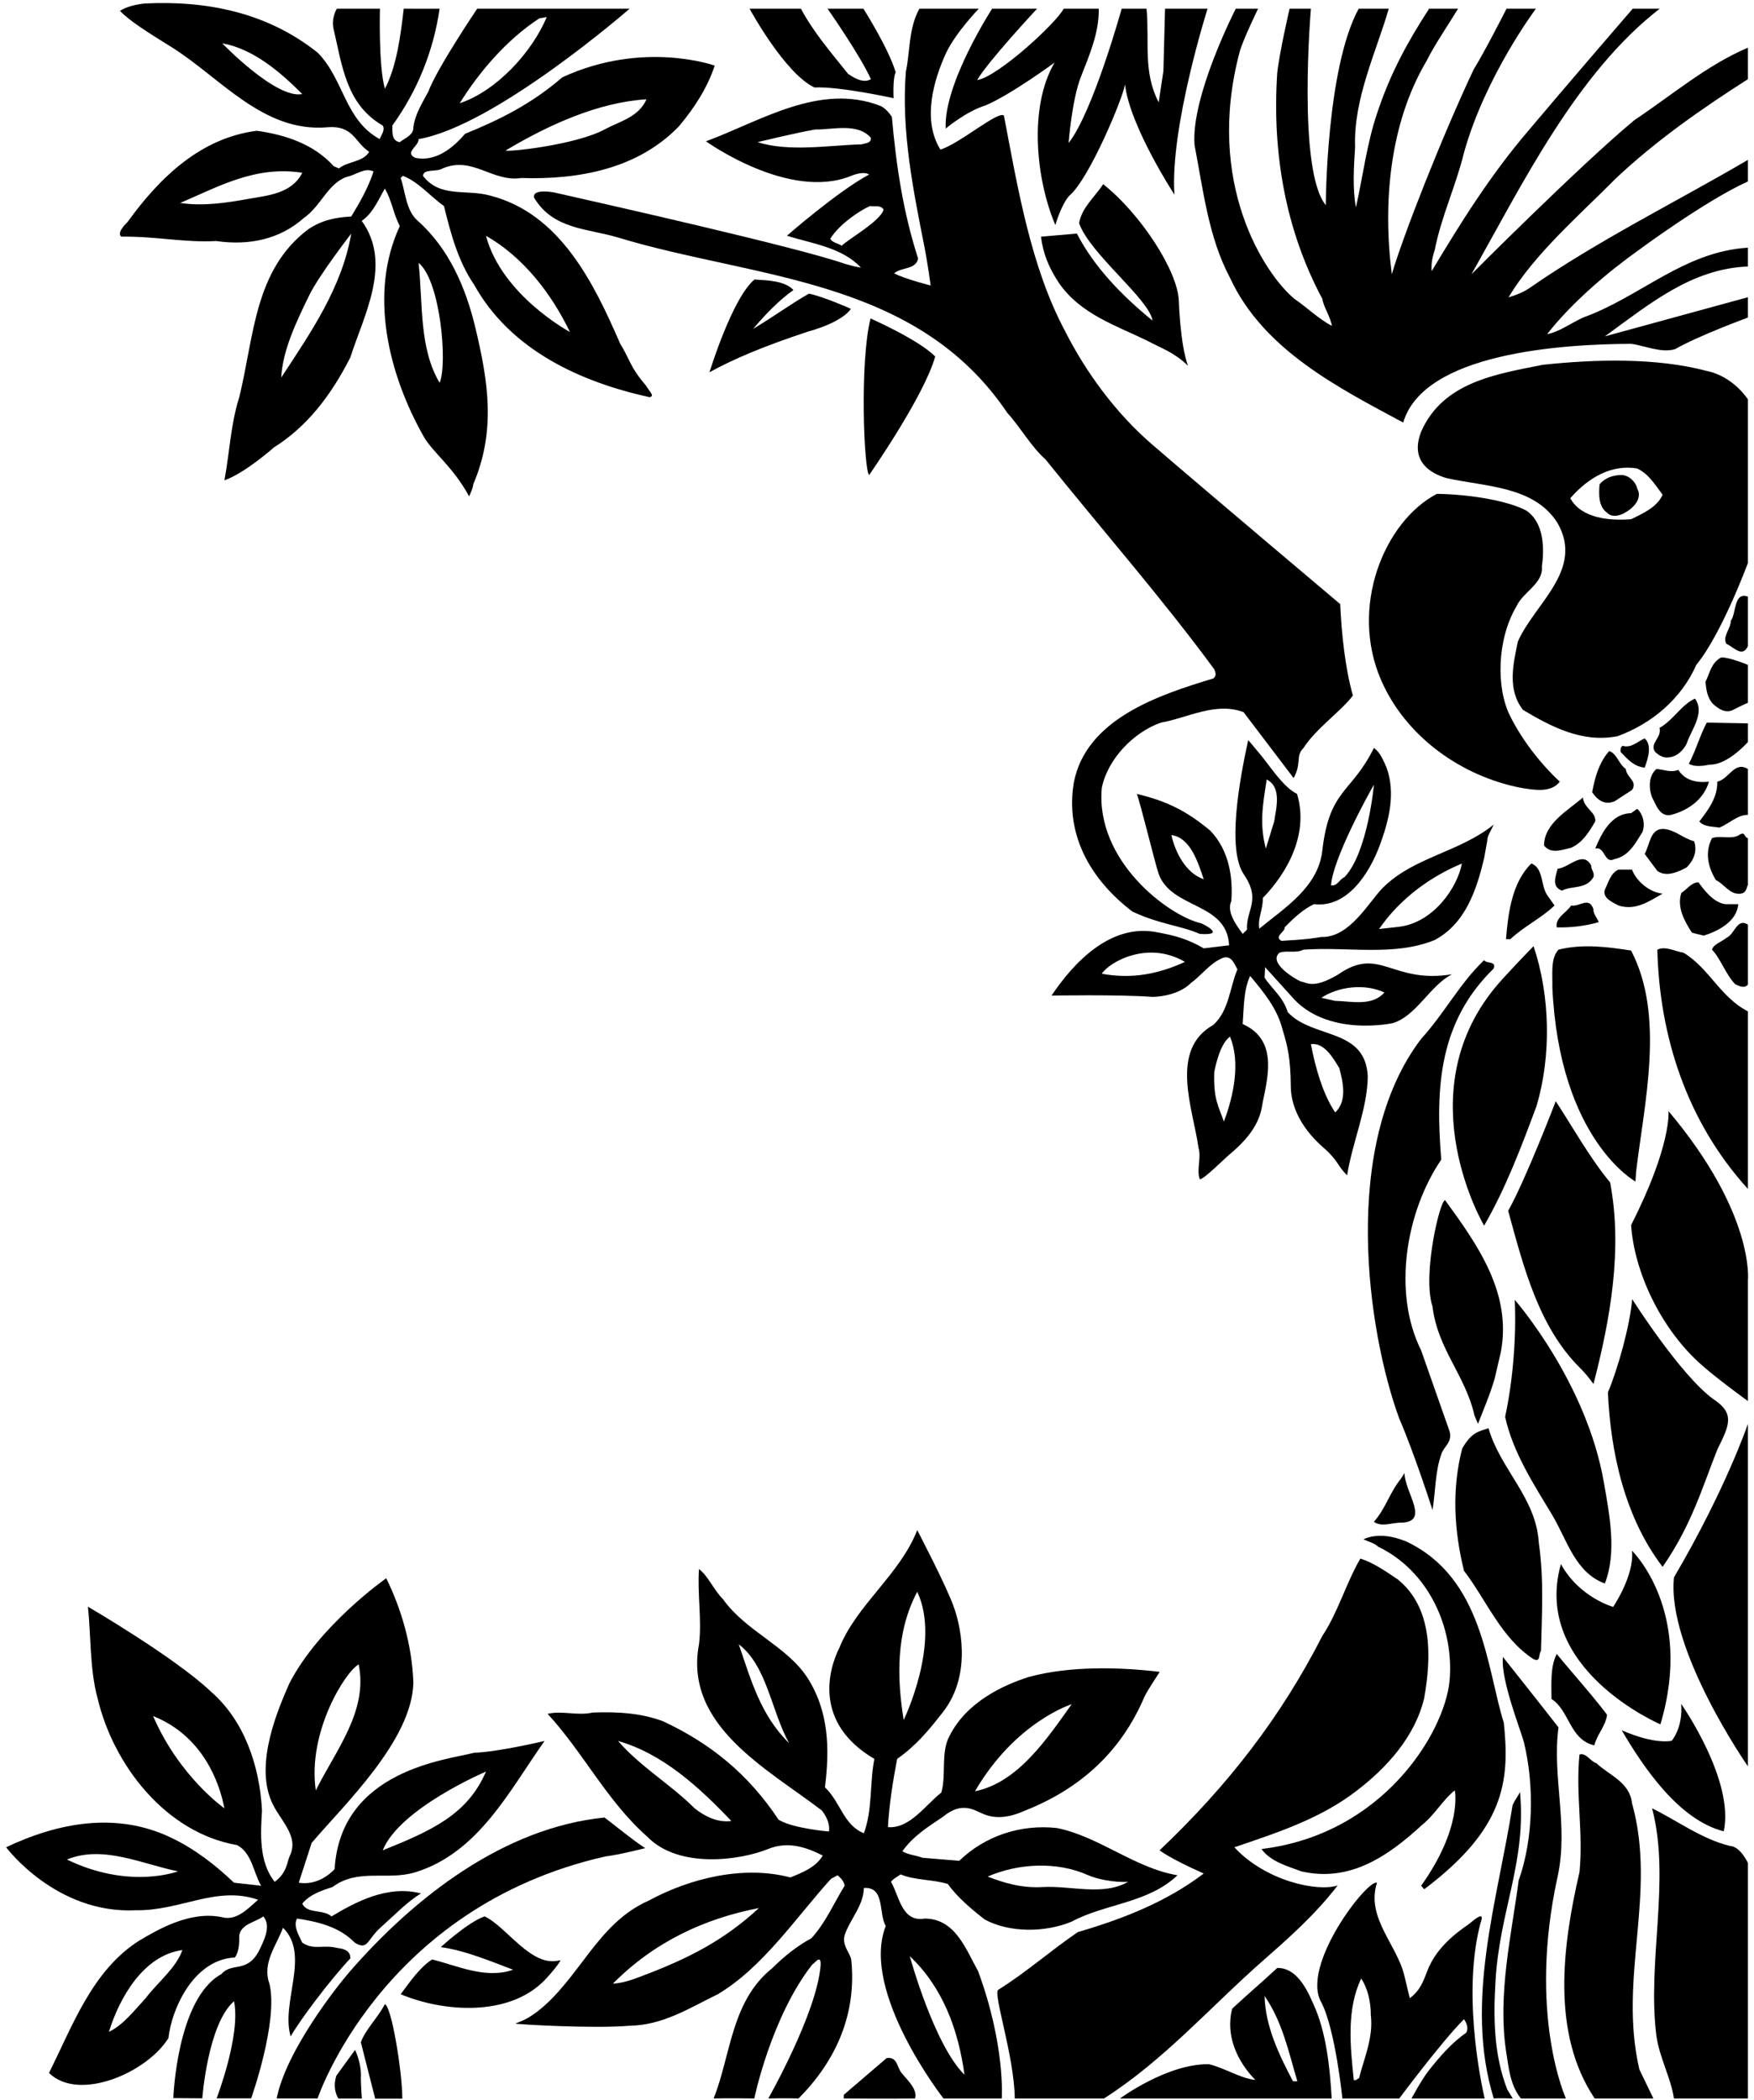 <?xml version="1.0" encoding="UTF-8"?>
<svg xmlns="http://www.w3.org/2000/svg" xmlns:xlink="http://www.w3.org/1999/xlink" width="401pt" height="480pt" viewBox="0 0 401 480" version="1.1">
<g id="surface1">
<path style=" stroke:none;fill-rule:nonzero;fill:rgb(0%,0%,0%);fill-opacity:1;" d="M 273.102 33.199 C 275.102 43.602 276.301 54.301 281.199 63.5 C 288.801 80 306.102 88.699 320.801 96.602 C 325.5 80.648 357.125 78.676 372.898 78.602 C 376 79 379.898 80.801 383 79.801 C 388.398 76.699 399.609 72.602 399.609 72.602 L 399.609 67.949 L 366.898 76.898 C 377.102 69.5 386.711 61.426 399.609 60.926 L 399.609 56.625 C 384.91 57.523 375 67.898 361.898 72.602 C 359.102 73.898 356.398 75.898 353.699 76.398 C 359.301 69.199 367.699 62.102 374.602 57.199 C 374.602 57.199 389.711 45.977 399.609 41.477 L 399.609 36.551 C 383.41 46.051 365.281 54.992 349.602 65.898 C 348.449 66.699 346.75 67.426 344.875 67.977 C 350.875 57.977 360.898 49.398 369.301 40.898 C 378.602 32.102 389.41 24.602 399.609 18.102 L 399.609 10.898 C 390.211 14.898 382.301 21.699 373.602 27.5 C 361 38 336.398 62.699 336.398 62.699 C 347.898 42.398 360.25 16.887 379.449 1.984 L 373.273 1.984 C 373.273 1.984 357.199 20.602 349.398 29.898 C 340.602 40.199 333.898 51 327.301 62 C 327.199 60.301 327.398 59 328 57.199 C 329.5 49.5 332.852 42.5 334.699 34.898 C 339.574 17.375 351.148 1.984 351.148 1.984 L 344.426 1.984 C 344.426 1.984 339.398 11.898 336.898 15.898 C 329.602 31.398 320.75 53.949 318.199 62.699 C 316.102 46.398 317.699 28.199 326.102 14 C 328 10.199 331.227 5.484 333.352 1.984 L 326.727 1.984 C 321.926 9.387 317.875 16.648 314.801 26 C 312.5 32.801 311.602 40.199 310 47.398 C 309.199 43.398 309.5 38.102 309.801 33.699 C 309.398 22.602 314.602 11.984 317.5 1.984 L 310.625 1.984 C 303.176 15.637 303.102 46.898 303.102 46.898 C 296.551 38.949 299.699 1.984 299.699 1.984 L 294.824 1.984 C 294.824 1.984 292.5 12 292 16.699 C 290.801 34.898 293.898 52.602 302.301 68.301 C 302.602 70.199 304.199 72.5 304.5 74.5 C 301.398 72.898 298.602 70.102 295.898 68.301 C 289.102 62.602 275.461 41.879 283.398 11.898 C 284.121 9.176 287.625 1.984 287.625 1.984 L 282.523 1.984 C 282.523 1.984 272.191 22.094 273.102 33.199 "/>
<path style=" stroke:none;fill-rule:nonzero;fill:rgb(0%,0%,0%);fill-opacity:1;" d="M 399.609 91.301 C 399.609 91.301 396.301 86.051 390.199 84.801 C 378.699 81.75 364.801 82.102 352.699 83.398 C 342.125 85.523 329.898 87.301 324.898 98.699 C 322.195 105.66 327.328 108.32 330.699 109.301 C 339.699 111.301 350.801 111.102 356.102 119.602 C 362.199 130.301 350.801 138 347 146.699 C 346 151.625 344.5 157.602 348.199 162.301 C 354.602 166.102 361.699 169.898 369.801 168.301 C 377.5 165.5 384.398 159.801 387.801 152 C 393.602 145 399.609 128.699 399.609 128.699 Z M 372.898 118.699 C 368 119.102 361.5 118.5 359 113.898 C 363.102 109.199 368.398 106.102 374.301 107.102 C 376.801 108.301 378.102 110.398 380.102 113.102 C 378.898 115.898 375.602 117.398 372.898 118.699 "/>
<path style=" stroke:none;fill-rule:nonzero;fill:rgb(0%,0%,0%);fill-opacity:1;" d="M 399.609 136.398 C 396.309 135.199 396.977 140.301 395.699 141.898 C 395.699 143.801 393.699 145.5 394.699 147.199 C 396.398 147.898 398.309 150.5 399.609 147.699 L 399.609 136.398 "/>
<path style=" stroke:none;fill-rule:nonzero;fill:rgb(0%,0%,0%);fill-opacity:1;" d="M 399.609 152 C 399.609 152 395.301 150.199 393.5 150.301 C 391.199 151.5 390.898 153.898 389.898 155.898 C 390.102 157.699 390.301 159.5 391.602 160.898 C 392.699 161.898 394.398 163.199 396.199 162.301 C 397.5 161.602 399.609 160.648 399.609 160.648 L 399.609 152 "/>
<path style=" stroke:none;fill-rule:nonzero;fill:rgb(0%,0%,0%);fill-opacity:1;" d="M 399.609 165.375 L 390.199 165.199 C 388.602 168.199 387.699 171.602 386.102 174.602 C 387.398 175.398 389.398 175.102 390.898 174.801 C 395 174.898 399.609 169.625 399.609 169.625 L 399.609 165.375 "/>
<path style=" stroke:none;fill-rule:nonzero;fill:rgb(0%,0%,0%);fill-opacity:1;" d="M 399.609 175.801 C 396.535 173.898 395.301 178.102 392.602 178.699 C 392.699 182.301 390.5 185.199 388.5 187.801 C 389.699 189.102 391.5 188.898 393.102 189.199 C 395.301 188.301 397.336 186.199 399.609 186.301 L 399.609 175.801 "/>
<path style=" stroke:none;fill-rule:nonzero;fill:rgb(0%,0%,0%);fill-opacity:1;" d="M 399.609 191.602 C 398.734 191.5 399.102 190.199 397.898 190.699 C 396.102 192.102 393.398 190.898 391.398 191.602 C 389.699 194.898 390.5 198.301 392.301 201.199 C 394.199 202.102 395.5 204.602 397.898 204.301 C 399.5 204.176 399.336 202.301 399.609 202.398 L 399.609 191.602 "/>
<path style=" stroke:none;fill-rule:nonzero;fill:rgb(0%,0%,0%);fill-opacity:1;" d="M 399.609 211.375 C 397.07 209.773 396.602 213.602 394.699 214.398 C 393.602 215.301 391.699 215.898 391.398 217.102 C 393.398 219.199 394.5 222.699 396.699 225 C 397.5 225.398 398.871 226.074 399.609 225.074 L 399.609 211.375 "/>
<path style=" stroke:none;fill-rule:nonzero;fill:rgb(0%,0%,0%);fill-opacity:1;" d="M 399.609 231.199 C 393.309 228 390.801 221.398 384.898 217.801 C 382.898 217.5 380.801 216.199 378.898 217.102 C 379.398 236.898 385.609 256.398 399.609 271.801 L 399.609 231.199 "/>
<path style=" stroke:none;fill-rule:nonzero;fill:rgb(0%,0%,0%);fill-opacity:1;" d="M 381.449 254 C 381.449 254 382.25 261.699 372.898 280.074 C 373.648 290.727 379.5 303.25 388.301 311.398 C 391.91 314.742 399.609 320.301 399.609 320.301 L 399.609 292.699 C 399.609 292.699 401.273 277.574 381.449 254 "/>
<path style=" stroke:none;fill-rule:nonzero;fill:rgb(0%,0%,0%);fill-opacity:1;" d="M 399.609 403.801 L 399.609 325.5 C 399.609 325.5 394.598 340.352 382.699 360.602 C 381 377.102 399.609 403.801 399.609 403.801 "/>
<path style=" stroke:none;fill-rule:nonzero;fill:rgb(0%,0%,0%);fill-opacity:1;" d="M 395.5 422 C 389 420.398 383.602 416.301 377.699 413.398 C 382 429.699 376.5 448.5 378.699 465.5 C 379.398 470.398 382 475.027 382.699 479.73 L 399.609 479.73 L 399.609 425.898 C 399.609 425.898 397.898 422.102 395.5 422 "/>
<path style=" stroke:none;fill-rule:nonzero;fill:rgb(0%,0%,0%);fill-opacity:1;" d="M 386.801 213.199 C 387.699 213.5 388.898 213.699 389.5 213.898 C 392.699 212.898 397.102 210.699 397.398 206.699 L 394.5 206.699 C 391.801 206.398 389.699 203.602 388.301 201.699 C 386.699 201.699 385.602 203.398 384.398 204.102 C 383.301 207.301 385.102 210.602 386.801 213.199 "/>
<path style=" stroke:none;fill-rule:nonzero;fill:rgb(0%,0%,0%);fill-opacity:1;" d="M 370.75 395.547 C 375.699 404 383.844 416.09 394.09 418.656 C 396.578 406.91 384.352 389.527 384.352 389.527 C 384.789 395.012 382.191 397.953 382.191 397.953 C 382.191 397.953 378.512 398.945 370.75 395.547 "/>
<path style=" stroke:none;fill-rule:nonzero;fill:rgb(0%,0%,0%);fill-opacity:1;" d="M 391.699 319.852 C 384.148 314.352 373.148 297 373.148 297 C 372.648 303 369.898 312.898 367.602 318.301 C 368.199 331.898 371.398 346.801 380.102 358.199 C 386.801 348.551 389.25 339.801 392.648 331.301 C 395.352 325.852 396.727 323.137 391.699 319.852 "/>
<path style=" stroke:none;fill-rule:nonzero;fill:rgb(0%,0%,0%);fill-opacity:1;" d="M 377.699 182.301 C 378.602 183.898 379.398 186.801 382 186.301 C 385.898 185.301 389.5 182.801 390.699 178.699 C 387.801 179 385.199 178.398 383.699 176 C 382 176.699 380.301 175.898 378.699 175.801 C 376.898 177.301 376.898 180.199 377.699 182.301 "/>
<path style=" stroke:none;fill-rule:nonzero;fill:rgb(0%,0%,0%);fill-opacity:1;" d="M 378.398 171.898 C 379.398 172.801 380.398 173.398 381.801 173.102 C 383.398 172.898 384.898 171.5 385.602 170 C 386.602 166.898 389.898 163 387.5 159.699 C 384.398 161.102 382.5 164.699 379.398 166.398 C 380 168.602 377 170 378.398 171.898 "/>
<path style=" stroke:none;fill-rule:nonzero;fill:rgb(0%,0%,0%);fill-opacity:1;" d="M 378.898 199.102 C 381 200.602 383.699 199.301 385.602 198.301 C 387.199 196.699 388.102 194.602 387.301 192.301 C 384.801 191.699 383 189.699 380.301 189.5 C 377.199 189.398 377.199 193.199 376 195.199 L 378.898 199.102 "/>
<path style=" stroke:none;fill-rule:nonzero;fill:rgb(0%,0%,0%);fill-opacity:1;" d="M 373.102 354.5 C 373.699 360.148 368.801 367.352 368.801 367.352 C 368.801 367.352 361.102 365.25 356.852 357.551 C 350.102 381.602 379.602 394.199 379.602 394.199 C 387.352 368.25 373.102 354.5 373.102 354.5 "/>
<path style=" stroke:none;fill-rule:nonzero;fill:rgb(0%,0%,0%);fill-opacity:1;" d="M 373.102 198.801 L 370 198.801 C 368.199 199.602 367.699 201.801 366.898 203.398 C 366.301 205.398 368.801 206.301 370 207 C 374 208.301 377.199 205.898 380.102 204.301 C 377.199 204 374.199 201.602 373.102 198.801 "/>
<path style=" stroke:none;fill-rule:nonzero;fill:rgb(0%,0%,0%);fill-opacity:1;" d="M 373.102 412.199 C 372.602 407.398 367.801 405.801 365 403.102 C 363.602 402.699 362.602 400.602 361.102 401.102 C 360.199 410.301 362 418.801 361.102 428 C 357.102 445.199 354.699 464.98 364.574 479.73 L 378 479.73 L 374.801 473.102 C 369.898 452.199 378.898 432.898 373.102 412.199 "/>
<path style=" stroke:none;fill-rule:nonzero;fill:rgb(0%,0%,0%);fill-opacity:1;" d="M 371 170.5 C 370.398 170.801 370.5 171.398 370.5 171.898 C 372.301 173.801 373.602 175.199 376 175.5 C 376.699 173.602 377.801 170.398 376 168.801 C 374.398 169.5 372.898 171.102 371 170.5 "/>
<path style=" stroke:none;fill-rule:nonzero;fill:rgb(0%,0%,0%);fill-opacity:1;" d="M 374.051 267.824 C 375.926 252.051 380.699 232.199 372.898 217.301 C 367.699 216.5 361.898 215.699 356.301 217.102 C 354.398 219.102 355 223 354.898 225.699 C 356.5 260.602 373.898 270.102 373.898 270.102 L 374.051 267.824 "/>
<path style=" stroke:none;fill-rule:nonzero;fill:rgb(0%,0%,0%);fill-opacity:1;" d="M 369.102 196.398 C 372.398 195.699 373.801 192.898 375.5 190.199 C 376.199 188.301 375.602 186.102 374.301 184.898 L 372.898 185.898 C 368.301 186 366.102 190.602 364.699 194 C 367 193.398 366.699 197.602 369.102 196.398 "/>
<path style=" stroke:none;fill-rule:nonzero;fill:rgb(0%,0%,0%);fill-opacity:1;" d="M 370.699 108.602 C 368.801 108.602 367 109.199 365.699 110.699 C 365.5 112.898 365.398 115.801 367.398 117.199 C 368.699 118.602 370.898 117.602 371.5 117.199 C 373.398 116.199 375.602 113.898 374.301 111.699 C 374 110.199 372.398 108.602 370.699 108.602 "/>
<path style=" stroke:none;fill-rule:nonzero;fill:rgb(0%,0%,0%);fill-opacity:1;" d="M 367.898 171.699 C 365.5 174.398 364.602 177.898 364 181.102 C 365.199 182.898 366.801 184.102 369.102 183.199 L 373.102 180.602 C 374.5 178.602 371.801 177.699 371.699 175.801 C 370 174.602 369.699 172.301 367.898 171.699 "/>
<path style=" stroke:none;fill-rule:nonzero;fill:rgb(0%,0%,0%);fill-opacity:1;" d="M 361.102 312.602 C 362.625 314.125 362.977 314.648 364.301 316.398 C 368.211 301.379 370.988 285.422 368.102 270.301 C 363.5 264.801 359.176 257.051 355.676 251.75 C 355.676 251.75 348.801 269.699 344.801 276.801 C 348.301 289.602 351.75 303.25 361.102 312.602 "/>
<path style=" stroke:none;fill-rule:nonzero;fill:rgb(0%,0%,0%);fill-opacity:1;" d="M 366.898 362 C 369.699 354.898 367.938 346.18 366.699 339 C 362.699 315.801 346.301 297.148 346.301 297.148 C 346.699 305.449 345.898 315.602 344.102 323.898 C 345.898 332.102 350.699 339.398 354.898 346.398 C 358.301 352.102 360.102 359.5 366.898 362 "/>
<path style=" stroke:none;fill-rule:nonzero;fill:rgb(0%,0%,0%);fill-opacity:1;" d="M 364.5 399 C 365.102 396.5 367.102 394.602 367.398 392 C 364.102 387.602 359.398 382.398 355.898 378.102 C 354.398 381.102 354.699 384.801 354.699 388.398 C 358.898 391.102 358.801 397.699 364.5 399 "/>
<path style=" stroke:none;fill-rule:nonzero;fill:rgb(0%,0%,0%);fill-opacity:1;" d="M 365.5 210.801 C 365.102 209.801 364.199 208.801 364.301 207.898 C 363.301 204.801 361.102 207.398 359.199 207 C 358.102 208.699 355.5 209.801 355.898 212 C 359 212.102 362.5 211.699 365.5 210.801 "/>
<path style=" stroke:none;fill-rule:nonzero;fill:rgb(0%,0%,0%);fill-opacity:1;" d="M 353 193.301 C 354.602 195.301 357 194.301 359.199 193.801 C 361.898 192.602 363.398 190 364.699 187.801 C 365 185.699 362 184.699 361.898 182.301 C 358.602 185.199 353 188.199 353 193.301 "/>
<path style=" stroke:none;fill-rule:nonzero;fill:rgb(0%,0%,0%);fill-opacity:1;" d="M 364.301 200.5 C 364.602 199.398 363.699 198.801 363.801 197.898 C 361.898 194.301 358.699 198.398 356.102 198.602 C 355.699 200.301 354.602 202.699 357.102 203.602 C 359.398 202.398 362.602 203.398 364.301 200.5 "/>
<path style=" stroke:none;fill-rule:nonzero;fill:rgb(0%,0%,0%);fill-opacity:1;" d="M 356.102 429 C 358.656 417.312 354.801 406.301 356.301 394.898 C 352.199 389.602 343.602 378.801 343.602 378.801 C 343 383.898 347.84 396 348.398 398.301 C 350.785 408.055 350.602 420.301 347.199 429.898 C 345.5 442.602 342.398 455.898 344.301 468.801 C 344.898 472.301 345.102 476.453 347.699 479.73 L 358 479.73 C 358 479.73 349.199 460.523 356.102 429 "/>
<path style=" stroke:none;fill-rule:nonzero;fill:rgb(0%,0%,0%);fill-opacity:1;" d="M 348.898 116.699 C 345.051 114.625 336.648 113.023 328.5 112.898 C 316.426 119.227 308.426 138.824 315.801 155.602 C 321.516 168.598 334.301 177.5 347.699 180.102 C 350.75 180.602 354.602 181.301 356.602 178.699 C 352.199 174.602 348 169.199 345.301 163.801 C 342 157.375 342.199 146.199 346.699 138.602 C 348.199 135.301 352.898 133.398 352.5 129.5 C 353.102 125.398 353 119.398 348.898 116.699 "/>
<path style=" stroke:none;fill-rule:nonzero;fill:rgb(0%,0%,0%);fill-opacity:1;" d="M 353.699 204.602 C 352.199 202.301 352.898 198.5 350.102 197.398 C 345.699 201.699 344.801 208.602 344.301 214.699 L 345.301 214.699 C 348.5 211.699 352.398 209.898 355.398 207 L 353.699 204.602 "/>
<path style=" stroke:none;fill-rule:nonzero;fill:rgb(0%,0%,0%);fill-opacity:1;" d="M 341.699 225.898 C 321.699 250.449 339.301 280.199 339.301 280.199 C 344.301 271.5 347.801 262.199 351.301 252.801 C 354.699 241.301 354.398 227.602 350.602 216.301 C 350.602 216.301 344.137 222.906 341.699 225.898 "/>
<path style=" stroke:none;fill-rule:nonzero;fill:rgb(0%,0%,0%);fill-opacity:1;" d="M 350.602 379.301 C 352.301 380.102 351.699 378.102 352.301 377.398 C 352.5 369 353 361 351.801 352.699 C 351.199 342.398 343 335.898 340.301 326.5 C 337.898 327.301 336.449 327.449 334.301 331.102 C 331.898 340.301 332.398 349.801 334.699 359.102 C 339.898 365.898 343.199 374.5 350.602 379.301 "/>
<path style=" stroke:none;fill-rule:nonzero;fill:rgb(0%,0%,0%);fill-opacity:1;" d="M 341.898 453 C 342.801 436.801 349 425.75 347.5 409.648 C 346.898 410.949 346.676 410.824 345.801 412.699 C 342.398 434.5 334.699 457.629 341.5 479.73 C 342.398 479.629 345.852 479.73 345.852 479.73 L 344.602 477.699 C 341.5 469.801 341.398 461.199 341.898 453 "/>
<path style=" stroke:none;fill-rule:nonzero;fill:rgb(0%,0%,0%);fill-opacity:1;" d="M 325.602 431.898 C 343.926 418.102 345.227 407.301 343.801 393.852 C 339.875 381.352 339.102 360.699 321.5 352.398 C 318.398 351.102 314.699 350.5 311.699 351.898 C 313.148 352.574 314.102 352.699 315.102 353.602 C 326.5 359.102 332.5 372 331.398 384.301 C 330.199 396.199 316.125 419.375 288.398 422.699 C 290.5 425.602 294.301 426.602 297.5 427.801 C 308.602 430.398 317.398 424.301 325.102 417.199 C 328 414.898 329.898 411.398 332.602 409.301 C 332.602 409.301 334.426 417.75 324.898 431.102 L 325.602 431.898 "/>
<path style=" stroke:none;fill-rule:nonzero;fill:rgb(0%,0%,0%);fill-opacity:1;" d="M 337.898 325.5 C 339.102 322.398 340.625 318.875 341.699 315.199 L 343.102 309.199 C 345.699 295.699 337.898 284.699 330.398 274.398 C 329.301 274 325.102 291.301 327.5 298.699 C 328.699 308.5 335 314.324 337.102 323.625 L 337.898 325.5 "/>
<path style=" stroke:none;fill-rule:nonzero;fill:rgb(0%,0%,0%);fill-opacity:1;" d="M 293.199 235.301 C 294.426 239.352 295.023 241.875 295.102 248.301 C 295.102 252.227 296.891 257.41 302.602 262.398 C 305.898 265.25 305.75 266.5 307.977 268.699 C 309.176 261.102 312.602 253.602 312.699 246.102 C 312.199 234.898 300.102 237.574 294.398 231.375 C 293.324 227.875 290.801 226.102 289.102 223.5 L 289.227 221.102 L 295.102 227.602 C 303.148 237.273 318.398 233.898 318.398 233.898 C 323.801 232.301 326.977 225.227 331.977 222.727 C 318.148 225 315.449 216.102 305.898 222.801 C 300.023 226.273 298.699 224.5 297.375 224.375 C 295.926 223.727 289.898 220.102 292.5 217.801 C 294.199 217.199 296.199 218 298 217.102 C 308.324 216.398 318.727 218.676 328 214.898 C 335.102 211.102 337.602 203.301 339.301 196.199 L 340 192.301 C 340.102 190.898 340.5 190.625 341.5 188.5 C 333.602 194.898 323.102 195.898 316 203.102 C 312.801 206.426 308.5 214.398 302.102 214.199 C 298 214.926 293.5 215 293 215.102 C 291.102 214.102 293.898 213 293.699 212 C 296.125 209.5 298.102 207.801 300.398 206.699 C 307.898 207.602 313 199.898 315.5 193.102 C 317.559 187.504 319.102 181.301 317 175.5 C 316.301 173.898 315.5 171.898 314.102 171 C 308.906 181.477 303.914 180.301 302.301 194.5 C 301.352 202.848 293.602 207.602 287.898 212.301 C 287.5 209.898 288.801 207.801 288.699 205.301 C 294.5 199.301 299.25 190.477 296.523 181.477 C 293.324 179.977 290.207 174.895 287.898 172.199 C 286.789 170.898 285.25 168.949 285.352 169.25 C 283.25 178.852 280.574 194.062 284.301 199.801 C 288.465 205.836 284.801 208 285.102 212.5 L 284.102 213.5 C 282.5 211.301 280.398 208.398 281.5 206 C 281.898 200.801 281.102 194.5 276.699 189.898 C 271.301 185.398 266.699 183.102 259.898 181.5 C 260.699 183.5 264 197.125 264.898 199.801 C 267.898 207.898 280.5 206.199 281 216.102 L 275.199 216.801 C 271.801 214.801 268.801 213.898 264.898 213.199 C 254.102 210.801 245.5 220 240.398 227.602 C 240.398 227.602 255.59 227.324 263.5 227.898 C 263.5 227.898 269.074 227.938 272.301 224.699 C 274.398 223.199 276.602 220.301 279.102 219.199 C 281.301 218 282.102 220.102 282.898 221.602 C 281.102 225.898 281 231 277.398 234.301 C 267.199 240 272.801 253.602 274 262.398 C 274.699 264.602 273.5 267.5 274.301 269.602 C 275.5 269.398 279.199 265.5 281.699 263.398 C 287.898 258.074 288.324 254.148 288.699 251.898 C 290.051 245.488 291.898 237.602 284.102 234.102 C 284.398 230 284.301 226.398 285.801 223.102 C 288.801 226.699 291.949 230.426 293.199 235.301 Z M 306.199 244.199 C 306.898 246.898 308.176 251.625 305.25 254.301 C 302.449 250.199 300.699 244 299.699 238.699 C 302.699 238.301 304.699 241.699 306.199 244.199 Z M 316.5 226.898 C 313.699 230.102 309 228.898 305.199 228.801 L 302.102 228.102 C 306 225.5 312.102 224.801 316.5 226.898 Z M 334.215 197.41 C 333.211 202.852 327.723 211.008 319.688 211.891 L 315.277 212.379 C 316.258 211.105 321.523 202.754 334.215 197.41 Z M 314.102 179.398 C 314.102 179.398 312.727 194.852 307.398 200.5 C 306.102 201.102 305.801 202.602 304.301 202.398 C 304.699 196.398 312.699 181.801 314.102 179.398 Z M 289.602 178.199 C 293.102 180 291.75 184.801 291.301 187.801 L 289.398 194 C 287.898 188.301 288.699 183.898 289.602 178.199 Z M 267.801 190.898 C 272.199 191.5 273.898 197.199 275.199 201 C 271.102 199.602 268.699 194.898 267.801 190.898 Z M 251.898 222.602 C 253.59 219.949 262.398 214.898 270.898 219.898 C 265 222.602 258.898 223.898 251.898 222.602 Z M 279.801 256.398 C 278.602 252.898 277.398 251.426 277.602 245.102 C 277.602 245.102 278.699 238.699 281.199 237 C 283.602 242.699 282.102 250.398 279.801 256.398 "/>
<path style=" stroke:none;fill-rule:nonzero;fill:rgb(0%,0%,0%);fill-opacity:1;" d="M 329.5 332.5 C 330 330.699 332.125 329.75 331.398 327.199 L 324.898 308.699 C 318.301 295.5 321.398 277 329.5 265.102 C 328.102 248.301 329.102 233.5 341.5 221.398 C 342.102 219.602 339.898 220.398 339.301 219.5 C 333.801 224.699 330.199 231.699 324.898 237.5 C 306.398 261.801 312.602 304.398 319.898 324.301 C 323.301 332.102 327.5 345.199 327.5 345.199 C 328.199 341 328.102 336.398 329.5 332.5 "/>
<path style=" stroke:none;fill-rule:nonzero;fill:rgb(0%,0%,0%);fill-opacity:1;" d="M 338.301 440.301 C 338.539 439.102 340.051 436.25 335.898 439.801 C 331.75 442.602 328.023 446.023 326.301 450.602 C 325.488 452.664 324.773 455 322.301 456.801 L 321.102 451.801 C 319.398 444.5 312.25 438.449 314.801 430.398 C 312.602 429.574 297.227 449.426 302.102 457.801 C 305.301 464 306.898 479.73 306.898 479.73 L 319.898 479.73 C 319.898 479.73 329.602 466.699 334.699 461.602 C 335.301 462.5 335.801 463.699 335.199 464.699 C 331.898 467 329.129 470.172 326.602 473.398 C 324.977 475.477 322.699 479.73 322.699 479.73 L 339.426 479.73 C 339.426 479.73 334.023 457.523 338.301 440.301 Z M 310.699 475.102 C 310.301 475.199 310.102 475.699 309.5 475.5 C 308.699 467.801 307.801 459.398 311.199 452.301 C 312.699 454.602 313.398 457.602 313.398 460.699 C 314 465.801 311.898 470.398 310.699 475.102 "/>
<path style=" stroke:none;fill-rule:nonzero;fill:rgb(0%,0%,0%);fill-opacity:1;" d="M 305.824 431.023 C 301.273 432.57 289.309 430.023 282.199 422.301 C 291.898 419 301.801 415.801 310 409.5 C 317.102 404.102 323.5 397 325.602 388.199 C 327.199 379.102 327.699 367.699 319.602 361.102 C 316.801 359.199 313.898 357.199 311 356.301 C 307.699 362 305.898 368.602 302.301 374 C 292.801 392.602 280.699 408.199 265.102 423 C 265.102 423 267.398 424.852 275.199 428.301 C 266.5 434.898 256.602 438.699 246.398 441.699 C 240.102 446 234.602 450.898 228.199 454.898 C 227 455.801 231.875 470.027 232 479.73 L 252.398 479.73 C 266.301 470.828 276.586 458.883 289.102 447.898 C 294.613 443.059 300.672 437.715 305.824 431.023 "/>
<path style=" stroke:none;fill-rule:nonzero;fill:rgb(0%,0%,0%);fill-opacity:1;" d="M 314.102 347.898 C 315.801 349.102 317.898 348.199 319.898 348.102 C 327.301 348.199 321.125 341.25 321.102 336.75 L 320.301 338 C 317.5 341.551 316.898 344.699 314.102 347.898 "/>
<path style=" stroke:none;fill-rule:nonzero;fill:rgb(0%,0%,0%);fill-opacity:1;" d="M 212.773 65.273 C 212.773 65.273 207 63.801 204.398 62.5 C 206.102 61 209.398 61.699 209.898 59.102 C 206.5 48.602 204.898 38 203.898 26.699 C 203.199 25.699 202.602 25 201.5 24.301 C 187.5 18.699 173.699 27.801 161.398 32.301 C 161.398 32.301 180.398 46 194.602 40.199 C 195.762 39.727 197.602 39.199 198.699 39.898 C 191.551 43.699 179.898 53.898 179.898 53.898 C 185.699 55.699 192.523 56.574 196.824 61.176 C 195.5 60.977 194.75 60.75 193.102 60.301 C 182.699 56.602 137.301 46.398 126.699 44 C 125.102 43.699 121.699 43.398 122.102 45.199 C 126.5 52.5 134.301 52.199 141.301 54.301 C 172.602 63.801 209.398 63.398 230.301 94.398 C 233.301 97.699 235.801 102.199 239 105 C 251.699 120.801 265.699 136.801 277.602 153 C 277.898 153.801 278.199 154.398 277.398 155.102 C 264.801 158.898 248.301 164.398 245.5 178.898 C 243.5 190.801 249.25 201.051 258.898 208.398 C 265.184 211.34 269.941 211.594 274.301 213.5 C 280.75 213.949 274.699 211.102 274.699 211.102 C 267.25 209.449 250.352 196.852 251.898 180.102 C 253.199 173.602 259.102 167.398 265.398 165.199 C 271.602 164.102 277.898 160.398 284.301 162.801 L 295.75 177.875 C 297.676 174.324 296.102 172.898 298 171 C 300.801 166.602 306.699 162.5 309.301 159 C 307.5 152.699 306.699 144.699 306.398 138.102 C 306.398 138.102 276.5 112.898 263.5 101.699 C 255.051 94.449 248.199 85 243.5 75.699 C 235.699 61.102 232.727 43.25 229.523 26.449 C 228.324 25.148 219.5 32.801 215 34.199 C 210.801 27.5 213.398 18.301 216.398 11.898 C 218.676 7.25 223.773 1.984 223.773 1.984 L 210.199 1.984 C 207.699 6.484 208.102 11.602 207.102 16.398 C 206 30 208.848 43.828 211.398 56.699 C 212.023 59.852 212.773 65.273 212.773 65.273 Z M 197 33 C 189.5 33.199 180.5 34.801 173.199 32.5 C 173.199 32.5 182.199 30.301 186.398 29.602 C 190.375 29.676 196 28 199.102 31.5 C 199.199 32.801 197.801 32.699 197 33 Z M 192.449 56.176 C 191.449 55.574 190.398 55.5 189.801 54.602 C 192 51.102 196.648 48.102 198.898 47.102 C 200 47.301 201.301 46.801 202 47.898 C 201.398 50.5 193.75 54.773 192.449 56.176 "/>
<path style=" stroke:none;fill-rule:nonzero;fill:rgb(0%,0%,0%);fill-opacity:1;" d="M 292 449.898 C 288.477 453.176 285.602 455.574 281.699 459.199 C 280.102 465.398 282.898 471.301 287 475.5 C 283.5 475.102 280.102 472.801 276.398 471.898 C 266.875 471.727 256.051 479.73 256.051 479.73 L 304.449 479.73 C 304.051 472.629 303.199 464.398 300.199 458 C 298.602 454.273 296.199 449.801 292 449.898 Z M 295.602 475.801 C 292.398 469.699 289.301 463.301 289.102 456.301 C 293.199 462.199 294.602 469.102 296.602 475.801 L 295.602 475.801 "/>
<path style=" stroke:none;fill-rule:nonzero;fill:rgb(0%,0%,0%);fill-opacity:1;" d="M 216.199 29.398 C 216.199 29.398 220.824 25.477 225.301 24.102 C 231.148 21.625 241.102 14.301 241.102 14.301 C 235.102 24.5 236.875 41.148 241.273 51.449 C 241.273 51.449 242.602 46.773 244.5 44.699 C 248.926 41.051 256.727 22.477 257.199 19.301 C 258.301 28.898 268.5 44.5 268.5 44.5 C 267.449 29.125 276.074 1.984 276.074 1.984 L 266.352 1.984 L 265.977 16.238 L 264.898 23.398 C 261.273 16.375 262.824 9.785 262.125 1.984 L 256.438 1.984 C 256.438 1.984 249.898 25.602 244.301 32.699 C 244.301 32.699 245.051 22.852 247.102 17.602 C 249.059 12.586 251.301 7.484 251.199 1.984 L 243.176 1.984 C 241.574 5.188 228.102 17.602 223.398 18.301 C 225.801 14.102 237.102 1.984 237.102 1.984 L 226.824 1.984 C 226.824 1.984 215.699 19.102 216.199 29.398 "/>
<path style=" stroke:none;fill-rule:nonzero;fill:rgb(0%,0%,0%);fill-opacity:1;" d="M 246.199 53.398 L 238 54.102 C 238.398 57.699 239.699 61.102 242.102 64.699 C 247 71.801 255.102 74.398 262.301 77.898 C 265.602 79.699 268.148 80.352 271.602 83.602 C 269.801 78.824 269.5 68.699 269.5 68.699 C 269.227 61.949 260.801 48.898 252.199 42.102 C 250.199 45.199 247.398 47.301 246.699 51 C 249.074 57.949 262.727 68.352 263.5 73.301 C 256.5 67.602 250.102 61 246.199 53.398 "/>
<path style=" stroke:none;fill-rule:nonzero;fill:rgb(0%,0%,0%);fill-opacity:1;" d="M 211.398 438.602 C 206.102 439.5 205.602 433.398 203.699 430.199 C 204.301 429.398 205.102 429.102 205.898 428.5 C 209.199 429.898 213.199 429.602 216.699 430.699 C 218.898 433.801 222.301 436.602 225.102 438.801 C 230.801 441.898 239 441.801 245 439.301 C 252.602 435.199 262.5 435.102 269.199 428.699 C 259.5 427.102 251.199 419.801 241.602 417.898 C 233.301 417 225.199 419.699 219.301 425.398 L 210.898 424.699 C 209.301 424.102 207.5 424 206.301 423.199 C 208.898 419.602 212.301 417.551 215.625 415.301 C 219.898 411.75 222.727 413.824 224.602 414.602 C 227.699 416 231 415.426 234.398 413.898 C 247 408.898 256.273 400.449 261.574 388.051 C 262.375 386.25 265.102 382.398 265.102 382.199 C 256 381.102 244.5 380.801 235.102 383.398 C 229.273 385.273 221 389.102 217.102 396.801 C 215 400.602 216.398 405.801 215.199 409.801 C 211.602 412.602 208 418.102 203 417.699 C 203.301 412.398 204.102 407.398 205.102 402.102 C 209.5 399 212.18 395.711 215.5 391.5 C 222.676 382.398 219.148 370.352 218.102 367.5 C 216.625 363.051 209.699 349.801 209.699 349.801 C 205.699 360 195.898 366.801 191.898 376.699 C 189.375 381.727 185.977 393.898 199.898 402.102 C 198.801 407.699 199.5 413.699 197.5 419.102 C 192.801 417.199 192.199 412 188.602 408.602 C 189.699 399.699 189.523 391.176 184.5 383.398 C 179.699 376.199 170.5 372.898 165.301 365.602 C 163.102 363.398 162 360.398 159.801 358.699 C 159.398 364.398 160.5 370.5 159.801 375.898 C 156.301 394.5 175.5 404.398 187.898 413.898 C 190.074 416.727 189.5 418.699 189.5 418.699 C 189.5 418.699 181.199 418 178 416 C 171.102 405.602 162.5 398.602 151.602 393.5 C 146.5 391.602 141.301 391.301 135.5 391.5 C 132.102 392.301 128.398 391 125.199 391.801 C 133.398 400.699 138.801 411.801 148 419.898 C 155.199 427.301 169.273 425.273 175.602 422.699 C 180.039 420.895 184.199 422.199 188.102 424.199 C 186.5 426.898 183.398 428.102 180.699 429.199 C 170.102 426.398 157.898 429.301 148.301 434.5 C 136.5 439.699 132.5 452.398 122.801 459.898 C 121.25 460.977 120.477 461.625 117.801 462.602 C 118.301 462.801 135.801 463.801 143.898 463.102 C 151.602 463 157.699 459 164.102 455.898 C 174.5 449.699 182 438.301 190 429.5 L 191.5 428.699 C 192.398 429.551 192.898 430 193.102 431.102 C 190.602 435.102 188.801 439.5 185.5 443.102 C 182.301 444.801 179.199 447.301 176.602 449.898 C 167.102 457.5 167.148 469.73 163.148 479.73 C 166.25 479.629 172.449 479.73 172.449 479.73 C 172.449 479.73 176.25 461.199 185.699 449.102 C 186.199 448.898 187.801 446.477 187.602 449.398 C 186.699 460.301 175.648 479.73 175.648 479.73 C 175.648 479.73 179.949 479.629 182.551 479.73 C 191.352 470.93 195.898 460.102 194.602 447.898 C 194.102 446.102 192.5 444.699 193.102 442.398 C 194.398 438.602 197.398 435.699 197.5 431.602 C 202.398 431.301 200.801 437.398 202.5 440.301 C 196.602 455.301 215.699 479.73 215.699 479.73 L 229.023 479.73 C 229.023 479.73 229.898 467.625 223.602 450.602 C 220.801 445.602 218.398 438.602 211.398 438.602 Z M 248.801 428.699 C 250.625 429.523 254.602 430.398 257.898 430.199 C 252.199 433.5 244.801 431.023 238.301 431.398 C 233.574 431.676 229.449 430.426 225.801 429 C 232.699 426 241.586 425.441 248.801 428.699 Z M 245 389.602 C 239.5 397.301 232.801 407.5 222.898 409.5 C 232.176 393.574 245 389.602 245 389.602 Z M 209.699 363.898 C 215.199 375.523 206.602 393.199 206.602 393.199 C 205.102 383.898 204.699 373.301 209.699 363.898 Z M 168.898 375.898 C 175.398 380.898 176.301 391.102 180.398 398.5 C 173.898 392.102 171.699 384.102 168.898 375.898 Z M 158.801 413.398 C 153.301 407.898 146.398 403.898 141.301 398 C 151.5 400.898 159.898 408.602 167.199 416.301 C 164.102 416.699 161.199 415.301 158.801 413.398 Z M 146.602 451.801 C 144.176 452.75 142.398 453.301 140.102 453.5 C 149.5 444 161 438.602 173.5 436.199 C 165.602 443.5 157.625 447.648 146.602 451.801 Z M 208 447.199 C 215.602 454.398 219.102 464.102 220.5 474.301 C 213.5 467.398 208 447.199 208 447.199 "/>
<path style=" stroke:none;fill-rule:nonzero;fill:rgb(0%,0%,0%);fill-opacity:1;" d="M 198.699 108.602 C 198.699 108.602 211.352 90.449 213.801 81.5 C 210.102 77.699 199.023 72.801 199.023 72.801 C 196.523 82.699 197.5 107.5 198.699 108.602 "/>
<path style=" stroke:none;fill-rule:nonzero;fill:rgb(0%,0%,0%);fill-opacity:1;" d="M 202.699 470.5 L 192.898 478.898 L 192.898 479.73 C 192.898 479.73 203.5 479.828 209.199 479.73 C 209.801 477.629 207.5 475.602 206.301 474.102 C 205 472.801 205.301 470.102 202.699 470.5 "/>
<path style=" stroke:none;fill-rule:nonzero;fill:rgb(0%,0%,0%);fill-opacity:1;" d="M 186.199 20 C 191.801 19.699 204.301 22.449 204.301 22.449 C 204.301 22.449 204.051 17.977 204.773 16.523 C 203.121 10.98 197.387 1.984 197.387 1.984 L 189.188 1.984 C 189.188 1.984 196.699 12.699 199.102 18.102 C 197.398 19.102 195.398 17.898 193.898 16.898 C 189.898 11.898 186 7.387 183.102 1.984 L 171.363 1.984 C 171.363 1.984 179.398 16.801 186.199 20 "/>
<path style=" stroke:none;fill-rule:nonzero;fill:rgb(0%,0%,0%);fill-opacity:1;" d="M 181.398 66.301 C 179.398 64.199 175.699 64.102 172.5 63.898 C 167.398 68.102 162.199 85.102 162.199 85.102 C 167.805 82.012 174.777 79.086 184.723 75.805 C 192.984 73.508 194.523 70.602 194.523 70.602 C 194.523 70.602 188.477 67.875 184.949 67.125 C 181.051 69.324 177.176 72.176 172.176 75.199 C 174.676 72.199 178.102 68.602 181.398 66.301 "/>
<path style=" stroke:none;fill-rule:nonzero;fill:rgb(0%,0%,0%);fill-opacity:1;" d="M 77.5 38.5 L 76.301 38 C 71.801 33 65.301 30.801 58.699 29.898 C 46.102 31.5 36.699 40.301 29.199 50.699 C 28.5 51.398 26.648 53.301 27.75 54.102 C 35.75 54 42.102 55.5 49.398 55.102 C 57 56.199 64 54.699 69.5 49.801 C 73.398 47.102 75 41.801 79.398 40.398 C 81.398 40 83.398 38.199 85.398 39.199 C 84.199 42.898 82.301 46.199 80.301 49.5 C 76.699 49.699 73.637 50.301 70.5 52.398 C 58.102 61.699 58.102 77 54.699 90.801 C 52.699 97.102 52.5 103.5 51.301 109.801 C 55.988 108.188 62.602 102.301 62.602 102.301 C 70.125 97.562 75.562 90.602 80.102 81.699 C 83.102 72.199 89.801 60.301 82.699 50.5 C 85.398 48.602 86.5 45.602 88 43.102 C 89.699 46.199 89.801 48.5 91.398 51.699 C 84.199 67.199 88.926 85.625 96.699 99.5 C 98.699 103.301 103.426 106.426 107.25 113.477 C 107.75 112.352 108.102 111.602 108.199 110.699 C 113.398 98.5 111.637 87.312 108.699 75 C 106.5 65.773 102.66 56.82 95.449 50.426 C 92.746 48.027 92.699 43.801 91.602 40.699 L 92.102 40.199 C 95.602 41.5 98.5 45 101.5 47.102 C 103 53.199 104.699 59.699 108.398 65.102 C 116.801 80.199 133 87.398 148.5 90.801 C 149.727 90.523 148.648 89.75 147.648 88.102 C 143.949 83.801 144.102 82.301 141.801 78.602 C 135.801 64.801 128.102 48.801 112 44.699 C 106.602 43.199 100.602 45.301 96.699 40.199 C 96.801 38.5 99.801 39.398 101.199 38.5 C 108.102 35.602 112.5 41.699 119.199 40.699 C 132.398 41.102 145.801 38.602 155.199 28.898 C 158.801 24.602 161.699 20.102 163.398 15 C 163.398 15 147.102 9.125 128.551 17.676 C 121.551 23.727 114.398 27.301 106.301 30.602 C 103.5 33.898 99.602 37 95 36.102 C 92.301 34.898 95.801 33.398 95.699 31.801 C 113.199 28.801 143.949 1.984 143.949 1.984 L 109.102 1.984 C 109.102 1.984 99.898 15.602 97.898 21 C 96.5 23.602 94.898 26.102 94.5 29.102 C 94.602 30.898 92.5 31.602 91.398 32.5 C 89.5 32.199 89.699 30.199 89.699 28.699 C 95.398 20.801 99.102 11.688 100.5 1.984 C 97.477 2.012 95.387 2.012 92.301 1.984 C 91.602 8.086 90.699 15.102 88 20.301 C 86.5 15.102 86.863 1.984 86.863 1.984 L 77.012 1.984 C 77.012 1.984 75.625 4.125 76.301 6.801 C 78.199 14.801 79.102 23.898 87.5 28.699 C 88.102 29.699 87.199 30.801 86.801 31.801 C 78.801 27.398 78.699 18.301 72.699 12.102 C 61.102 2.801 47.199 0.102 33.102 0.801 C 31.238 0.988 28.926 1.488 27.426 2.488 C 29.688 4.852 33.988 7.523 39.102 10.699 C 50.348 17.684 60.102 30.34 74.801 29.102 C 80.875 28.586 81.102 32.602 84.398 34.699 C 83 37.102 79.602 36.801 77.5 38.5 Z M 56.602 45.5 C 51.938 46.336 46.5 47.199 41.199 46.398 C 49.898 42.699 58.398 37.801 69.102 39.5 C 66.699 44.301 61.211 44.676 56.602 45.5 Z M 64.301 86.301 C 64.602 80.102 67.773 73.496 70.699 67.5 C 72.938 62.91 80.301 53.398 80.301 53.398 C 78.199 65.699 71 76.102 64.301 86.301 Z M 100.5 87.5 C 95.801 79.602 96.699 69.5 95.699 60.102 C 100.699 64.102 102.375 83.301 100.5 87.5 Z M 130.301 75.898 C 130.301 75.898 114.727 67.551 111.102 53.898 C 119.699 58.801 126.102 67.199 130.301 75.898 Z M 147.801 22.699 C 146 26.801 141.727 27.699 138.199 29.602 C 131.609 33.152 116 34.801 115.602 34.398 C 125.5 28.5 136.75 23.398 147.801 22.699 Z M 123.301 4.199 L 125 3.898 C 121.602 12 113.5 20.801 105.102 23.602 C 109.5 16.5 115.898 9 123.301 4.199 Z M 50.801 9.898 C 58 11.199 64.102 16.5 69.102 21.5 C 63.148 22.727 50.801 9.898 50.801 9.898 "/>
<path style=" stroke:none;fill-rule:nonzero;fill:rgb(0%,0%,0%);fill-opacity:1;" d="M 138.398 424.398 C 141.449 424.051 147.5 422.5 147.5 422.5 C 144.301 420.398 141 417.602 138.199 415.5 C 115.301 417.801 94.895 433.543 79.898 450.801 C 76.906 454.242 65.398 468.875 63.25 479.727 L 72.602 479.727 C 72.602 479.727 87.199 436 138.398 424.398 "/>
<path style=" stroke:none;fill-rule:nonzero;fill:rgb(0%,0%,0%);fill-opacity:1;" d="M 127.949 448.148 C 121.449 449.852 116 440.602 110.801 438.102 C 106.977 439.398 100.773 445.125 100.773 445.125 C 106.273 445.875 112.301 448.398 117.301 450.301 C 111 452.5 104.5 449.352 98.801 447.949 C 95.977 449.727 93.699 453.102 91.602 455.898 C 101.398 460 116.301 461.102 124.5 452.699 C 125.699 451.488 128.75 447.852 127.949 448.148 "/>
<path style=" stroke:none;fill-rule:nonzero;fill:rgb(0%,0%,0%);fill-opacity:1;" d="M 64.699 440.699 C 71 446.898 64.148 457.75 66.449 465.551 C 68.426 462 75.398 452.699 80.102 447.699 C 80.102 445.801 78.5 445.5 77 445.301 C 73.898 444.5 71.699 445.898 69.102 444.102 C 68.301 442.398 67 440.301 67.898 438.602 C 72.699 439.301 77.602 440.5 81.102 444.102 C 84.102 446 83.953 443.383 86.977 440.676 C 90.875 437.184 93.102 434.773 96.25 432.852 C 88.602 430.875 81.301 434.801 75.801 438.102 C 73.801 436.398 70.301 437.602 69.102 435.199 C 70.801 433.102 73.5 432.199 76 431.398 C 81.898 427 88.551 430 95 428 C 109.48 423.512 116.602 409.102 124.5 398 C 124.5 398 114 400.5 108.398 400.699 C 102.301 402.301 77.852 404.602 76.5 427.301 C 74.301 429.602 71.398 430.898 68.301 430.398 L 71.25 421.301 C 78.551 412.699 94.301 397.801 94.5 384.602 C 94.199 376.199 91.801 367.898 88.301 360.801 C 88.301 360.801 73 371.5 66.148 384.852 C 63.75 390.352 58.148 402.949 62.102 411.898 C 63.898 416.102 68.559 419.68 66.199 424.398 C 65.676 425.449 65.648 428.148 62.801 430.199 C 59.102 425.602 59.602 418.898 59.898 413.898 C 59.352 403.398 55.699 393.199 48.199 386.699 C 40 378.898 20.102 367.301 20.102 367.301 C 20.801 373.699 20.5 381.699 22.301 388.199 C 25.898 403.5 37.898 419 54.199 421.801 C 57.602 423.602 57.898 428 59.699 431.102 L 53.5 430.398 C 49.199 426.301 44.398 422.602 39.102 420.102 C 26.602 414.102 13.199 416.699 1.398 422.301 C 1.398 422.301 12.801 437.625 31.102 436.699 C 41.324 436.852 49.5 431 59 434.301 C 56.898 436.102 54.199 439.199 50.801 438.301 C 43.398 436.699 35.824 441.301 31.898 443.602 C 21.102 450.398 16.602 463.102 11.199 473.898 C 18.074 480.602 33.648 473.801 38.523 465.898 C 39.102 459.875 43.949 447.977 53.699 447.5 C 54.699 446.102 54.699 444.199 54.699 442.398 C 55.199 439.801 58.301 439.5 60.199 438.102 C 62.102 440.301 60.301 443.699 59.199 446 C 56.426 451.199 53 448.5 50.602 451.301 C 40.398 456.898 39.625 479.648 39.625 479.648 L 46.25 479.699 C 46.25 479.699 47.5 462.699 53.5 457.5 C 55.102 465.199 49.523 479.699 49.523 479.699 L 57.426 479.699 C 57.426 479.699 63.676 462.125 61.602 453.5 C 59.875 448.727 63.199 444.801 64.699 440.699 Z M 111.102 405 C 106.898 414.801 98.699 418.5 87.5 423 C 91.352 413.398 111.102 405 111.102 405 Z M 82 380.5 C 84.199 391.199 76.699 400.199 72.199 409.301 C 70.25 395.949 79 382.102 82 380.5 Z M 35 392.301 C 46.398 396.852 50.199 407.551 51.301 413.398 C 51.301 413.398 40.977 406.176 35 392.301 Z M 15.301 425.102 C 23.602 421.699 32.602 426.199 40.699 427.801 C 40.699 427.801 29.648 432.051 15.301 425.102 Z M 33.301 456.801 C 30.801 459.5 28.102 463 24.898 464.5 C 27.301 456.699 32.801 447 41.699 445.801 C 40.199 450 36.199 453 33.301 456.801 "/>
<path style=" stroke:none;fill-rule:nonzero;fill:rgb(0%,0%,0%);fill-opacity:1;" d="M 87.977 458.176 C 86.484 461.16 83.438 464.09 82.5 466.898 L 85.773 479.773 L 91.977 479.773 C 91.977 473.574 89.477 458.477 87.977 458.176 "/>
<path style=" stroke:none;fill-rule:nonzero;fill:rgb(0%,0%,0%);fill-opacity:1;" d="M 81.176 468.625 L 76.898 474.523 C 75.875 477.676 77.375 479.75 77.375 479.75 L 82.727 479.75 C 82.727 479.75 82.5 476.602 82.5 475.102 C 82.676 472.949 81.977 470.324 81.176 468.625 "/>
</g>
</svg>

